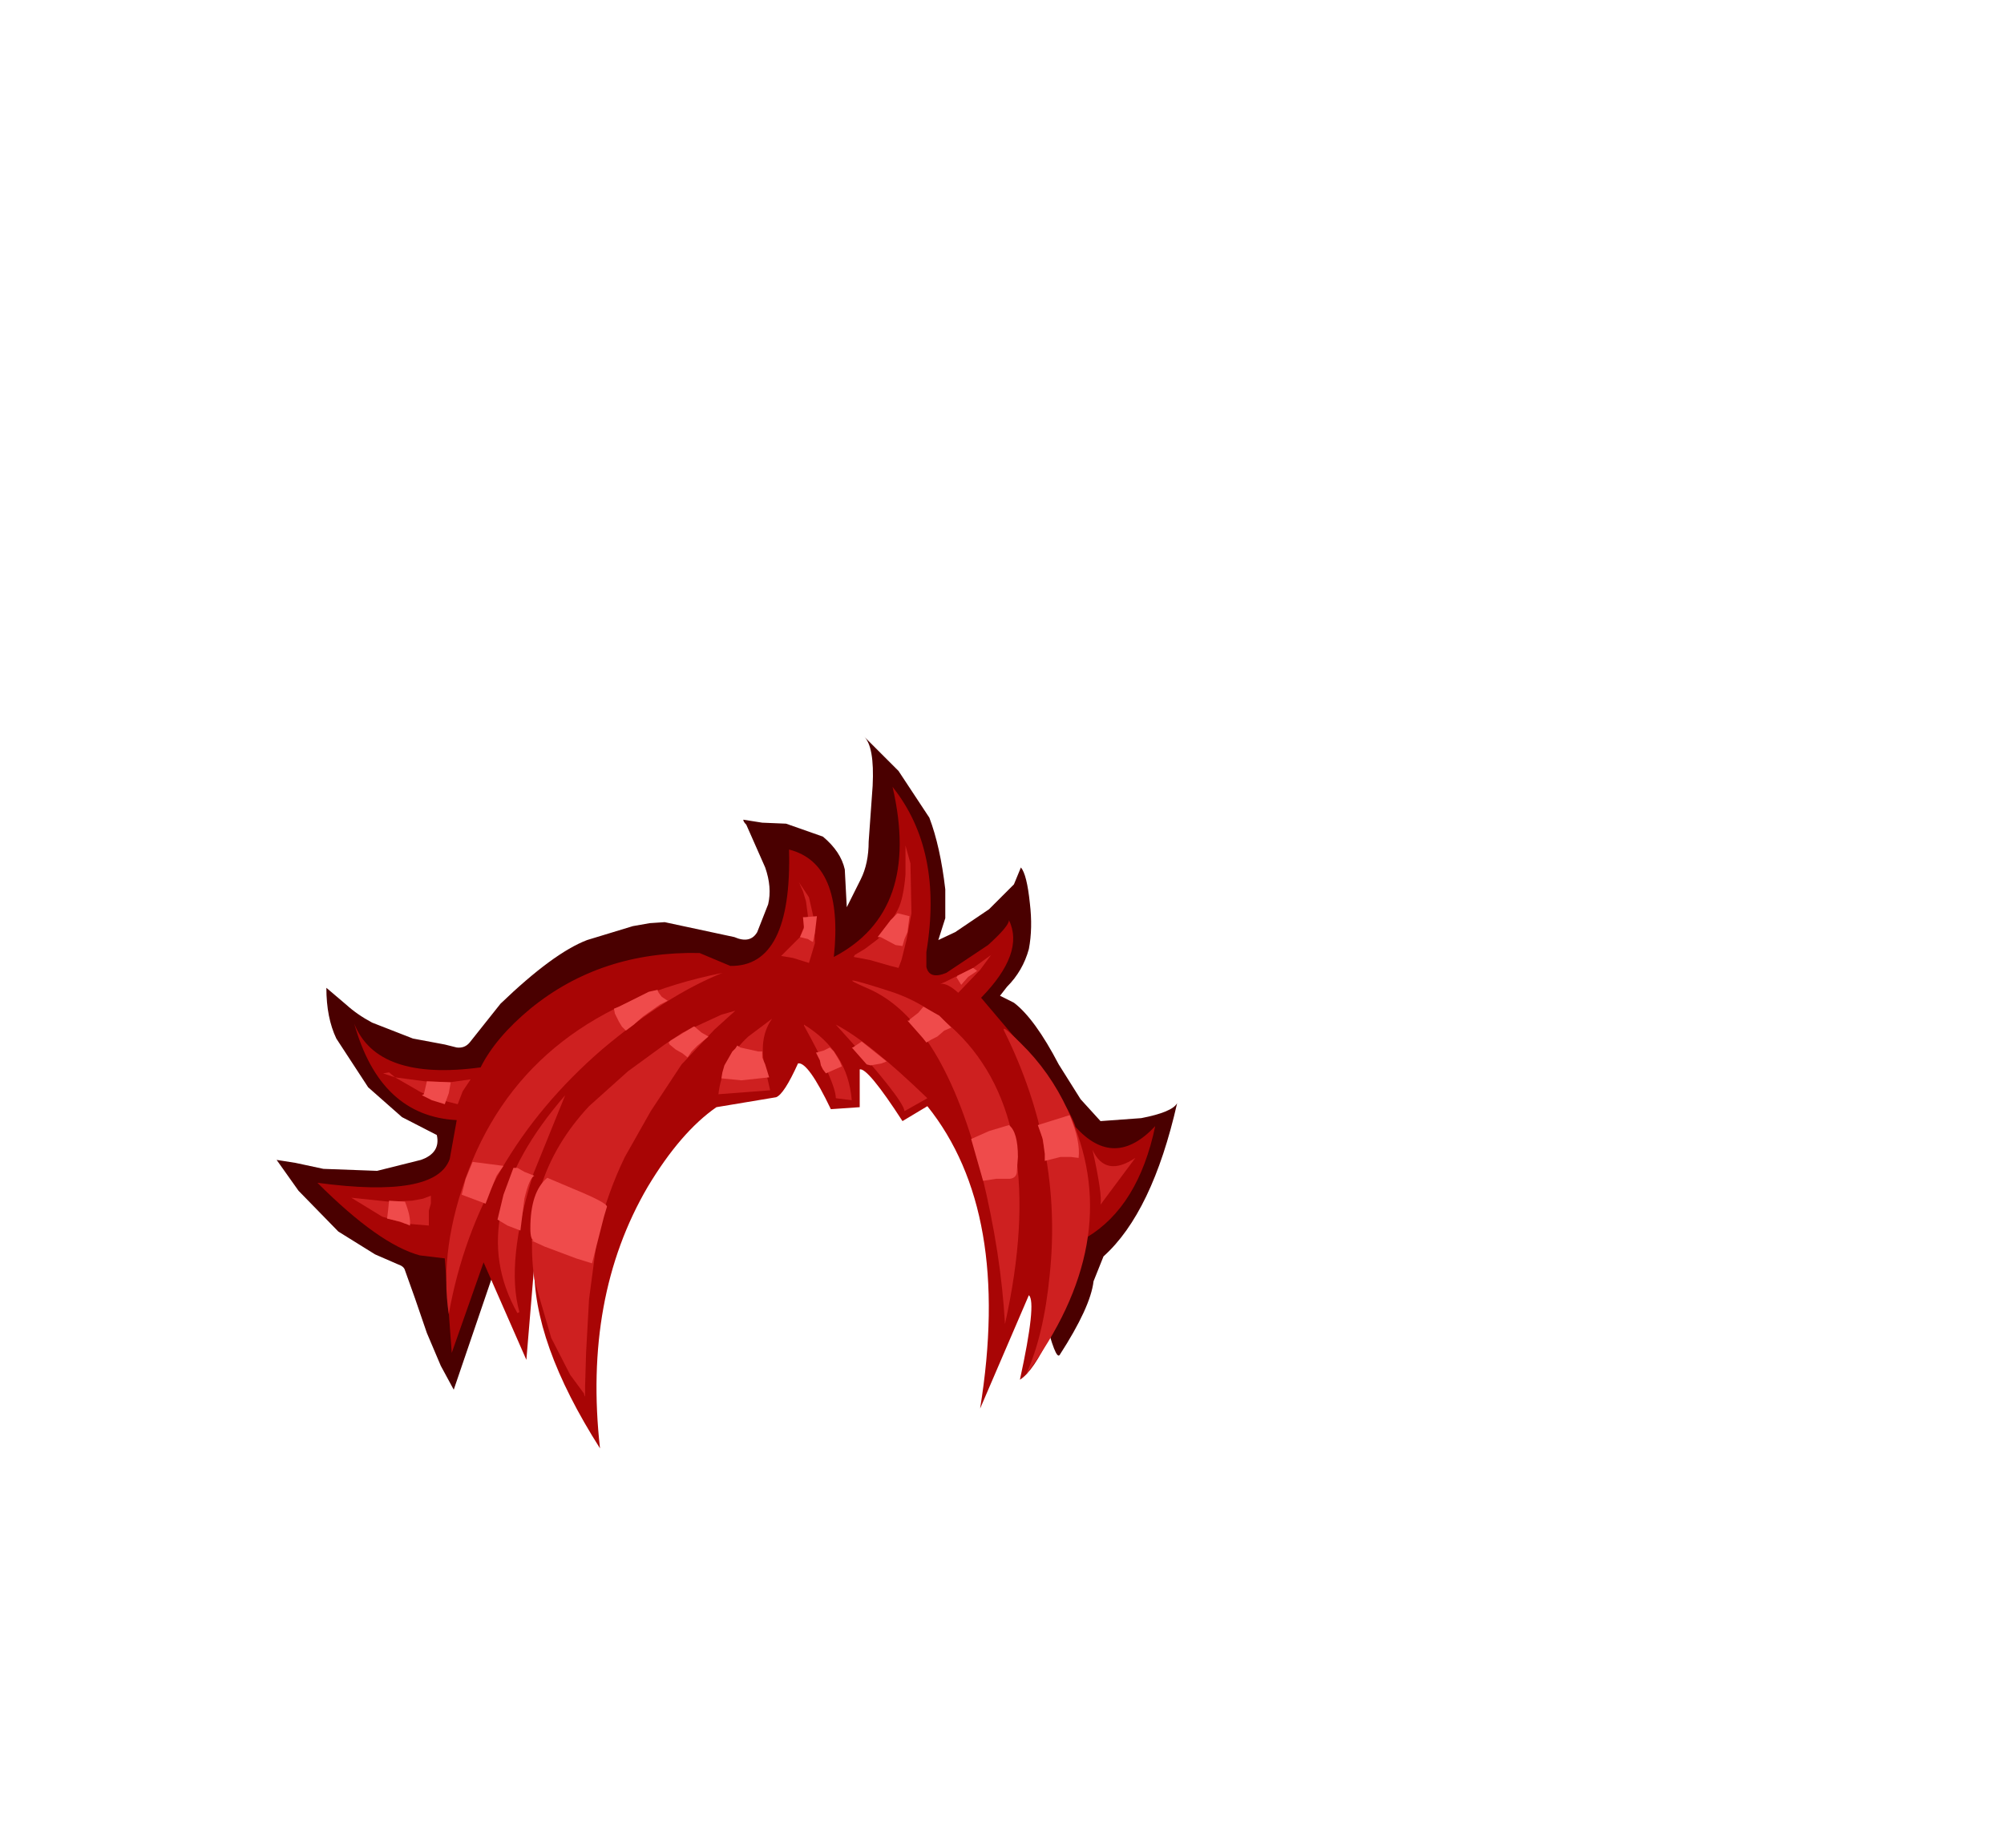 <?xml version="1.0" encoding="UTF-8" standalone="no"?>
<svg xmlns:xlink="http://www.w3.org/1999/xlink" height="92.9px" width="100.7px" xmlns="http://www.w3.org/2000/svg">
  <g transform="matrix(1.0, 0.0, 0.0, 1.0, 38.65, 49.75)">
    <use height="35.8" transform="matrix(1.0, 0.0, 0.0, 1.0, -24.75, -12.75)" width="45.25" xlink:href="#sprite0"/>
  </g>
  <defs>
    <g id="sprite0" transform="matrix(1.0, 0.0, 0.0, 1.0, 22.65, 17.9)">
      <use height="32.85" transform="matrix(1.0, 0.0, 0.0, 1.0, -22.65, -17.9)" width="45.25" xlink:href="#sprite1"/>
      <use height="33.25" transform="matrix(1.0, 0.0, 0.0, 1.0, -20.6, -15.35)" width="42.1" xlink:href="#sprite2"/>
      <use height="27.7" transform="matrix(1.0, 0.0, 0.0, 1.0, -18.9, -12.4)" width="39.4" xlink:href="#sprite3"/>
      <use height="17.6" transform="matrix(1.0, 0.0, 0.0, 1.0, -17.1, -9.0)" width="34.75" xlink:href="#sprite4"/>
    </g>
    <g id="sprite1" transform="matrix(1.0, 0.0, 0.0, 1.0, 22.65, 16.45)">
      <use height="32.85" transform="matrix(1.0, 0.0, 0.0, 1.0, -22.65, -16.45)" width="45.25" xlink:href="#shape0"/>
    </g>
    <g id="shape0" transform="matrix(1.0, 0.0, 0.0, 1.0, 22.65, 16.45)">
      <path d="M8.6 -14.7 L10.15 -12.35 Q10.7 -10.9 10.95 -8.75 L10.95 -7.3 10.6 -6.2 11.45 -6.6 13.15 -7.75 14.4 -9.0 14.75 -9.85 Q15.05 -9.5 15.2 -8.05 15.35 -6.8 15.15 -5.75 14.85 -4.65 14.05 -3.85 L13.7 -3.4 14.4 -3.05 Q15.45 -2.25 16.65 0.05 L17.75 1.8 18.75 2.9 20.8 2.75 Q22.35 2.45 22.6 2.0 21.35 7.5 18.9 9.7 L18.4 10.95 Q18.25 12.25 16.7 14.65 16.5 14.95 15.95 12.75 15.4 10.6 15.4 9.75 15.35 7.55 14.1 5.0 12.75 2.4 9.95 -0.25 7.65 -2.45 4.2 -2.55 L2.05 -2.55 -0.4 -2.1 Q-2.8 -1.55 -5.15 -0.05 -8.8 2.2 -10.6 5.75 L-11.1 7.5 -11.25 8.8 Q-11.25 9.5 -11.5 9.8 L-13.75 16.4 -14.4 15.2 -15.1 13.55 -15.7 11.8 -16.2 10.4 Q-16.25 10.2 -16.55 10.1 L-17.7 9.6 -19.55 8.45 -21.55 6.4 -22.65 4.85 -21.7 5.0 -20.3 5.3 -17.6 5.4 -15.4 4.85 Q-14.4 4.5 -14.6 3.6 L-16.35 2.7 -18.05 1.2 -19.65 -1.25 Q-20.15 -2.3 -20.15 -3.8 L-19.15 -2.95 Q-18.6 -2.45 -17.85 -2.05 L-15.8 -1.25 -14.2 -0.95 -13.6 -0.8 Q-13.2 -0.75 -12.95 -1.05 L-11.4 -3.0 Q-8.75 -5.55 -7.05 -6.2 L-4.75 -6.9 -3.9 -7.05 -3.15 -7.1 0.35 -6.35 Q1.15 -6.0 1.5 -6.6 L2.05 -8.0 Q2.25 -8.85 1.9 -9.85 L0.95 -12.0 Q0.8 -12.15 0.8 -12.25 L1.75 -12.1 2.95 -12.05 4.8 -11.4 Q5.7 -10.65 5.9 -9.75 L6.0 -7.85 6.7 -9.25 Q7.1 -10.05 7.1 -11.15 L7.3 -13.95 Q7.4 -15.95 6.85 -16.45 L8.6 -14.7" fill="#4a0000" fill-rule="evenodd" stroke="none"/>
    </g>
    <g id="sprite2" transform="matrix(1.0, 0.0, 0.0, 1.0, 21.05, 16.6)">
      <use height="33.25" transform="matrix(1.0, 0.0, 0.0, 1.0, -21.05, -16.6)" width="42.1" xlink:href="#shape1"/>
    </g>
    <g id="shape1" transform="matrix(1.0, 0.0, 0.0, 1.0, 21.05, 16.6)">
      <path d="M9.55 -7.55 Q9.7 -6.9 10.55 -7.25 L12.65 -8.65 Q13.7 -9.6 13.7 -9.9 14.5 -8.25 12.3 -6.0 L14.5 -3.4 Q16.75 -0.55 17.05 0.5 19.0 2.65 21.05 0.45 20.2 4.5 17.6 6.05 15.6 12.35 14.25 13.2 15.1 9.3 14.7 8.95 L12.25 14.65 Q13.85 4.75 9.6 -0.55 L8.35 0.2 Q6.6 -2.5 6.2 -2.4 L6.2 -0.5 4.75 -0.4 Q3.6 -2.8 3.1 -2.7 2.4 -1.15 2.0 -1.0 L-1.0 -0.5 Q-2.8 0.75 -4.45 3.5 -7.7 9.05 -6.85 16.65 -10.25 11.3 -10.15 7.4 L-10.55 12.2 -12.7 7.3 -14.3 11.85 -14.65 7.1 -15.9 6.95 Q-17.95 6.4 -21.05 3.3 -15.1 4.1 -14.4 2.1 L-14.05 0.15 Q-17.9 -0.05 -19.2 -4.7 -18.05 -1.8 -12.85 -2.5 -12.1 -4.0 -10.35 -5.45 -6.8 -8.35 -1.85 -8.25 L-0.3 -7.6 Q2.8 -7.55 2.65 -13.45 5.4 -12.75 4.9 -8.05 9.3 -10.35 7.85 -16.6 10.4 -13.4 9.55 -8.3 L9.55 -7.55" fill="#a80505" fill-rule="evenodd" stroke="none"/>
    </g>
    <g id="sprite3" transform="matrix(1.0, 0.0, 0.0, 1.0, 19.7, 13.85)">
      <use height="27.7" transform="matrix(1.0, 0.0, 0.0, 1.0, -19.7, -13.85)" width="39.4" xlink:href="#shape2"/>
    </g>
    <g id="shape2" transform="matrix(1.0, 0.0, 0.0, 1.0, 19.7, 13.85)">
      <path d="M-7.1 -3.6 Q-13.4 1.85 -14.8 9.7 -15.3 6.4 -13.8 2.45 -10.75 -5.5 -1.05 -7.45 -3.9 -6.3 -7.1 -3.6" fill="#ce2020" fill-rule="evenodd" stroke="none"/>
      <path d="M16.5 -0.1 Q19.15 6.1 14.2 12.75 15.1 10.8 15.4 7.7 16.05 1.45 13.15 -4.45 12.8 -5.1 14.3 -3.55 15.7 -2.05 16.5 -0.1" fill="#ce2020" fill-rule="evenodd" stroke="none"/>
      <path d="M-1.45 -4.6 L-3.1 -2.85 -4.65 -0.5 -5.95 1.8 Q-6.8 3.55 -7.3 5.55 L-7.75 8.95 -7.9 11.65 -7.95 13.35 -7.95 13.85 -8.0 13.75 -8.0 13.7 -8.7 12.75 -9.65 10.9 -10.35 8.5 -10.5 7.95 Q-11.2 2.95 -7.75 -0.75 L-5.8 -2.5 -3.95 -3.85 -3.05 -4.45 -1.1 -5.35 -0.4 -5.55 -1.45 -4.6" fill="#ce2020" fill-rule="evenodd" stroke="none"/>
      <path d="M-18.15 4.8 L-19.7 3.85 -17.8 4.05 -16.65 4.0 -16.1 3.9 -15.7 3.75 -15.7 4.15 -15.8 4.5 -15.8 5.25 -17.0 5.15 -18.15 4.8" fill="#ce2020" fill-rule="evenodd" stroke="none"/>
      <path d="M-17.5 -2.2 L-16.0 -2.0 -14.75 -1.95 -13.7 -2.1 -14.1 -1.5 -14.35 -0.85 -15.55 -1.15 -16.2 -1.45 -17.5 -2.2 -18.1 -2.4 -17.8 -2.45 -17.5 -2.2" fill="#ce2020" fill-rule="evenodd" stroke="none"/>
      <path d="M3.3 -11.25 L3.55 -10.15 3.6 -8.95 3.3 -7.95 2.5 -8.2 1.9 -8.3 2.85 -9.25 3.25 -10.3 3.15 -11.05 3.0 -11.55 2.8 -12.0 3.3 -11.25" fill="#ce2020" fill-rule="evenodd" stroke="none"/>
      <path d="M8.4 -12.95 L8.45 -10.45 8.2 -9.1 7.95 -8.1 7.8 -7.7 7.4 -7.8 6.35 -8.1 5.55 -8.25 5.6 -8.35 6.1 -8.65 6.7 -9.1 Q7.1 -9.4 7.75 -10.6 8.05 -11.15 8.15 -12.4 L8.15 -13.85 8.4 -12.95" fill="#ce2020" fill-rule="evenodd" stroke="none"/>
      <path d="M10.8 -6.45 Q10.25 -6.95 9.9 -6.9 L10.15 -7.0 11.55 -7.7 12.45 -8.35 11.9 -7.6 10.8 -6.45" fill="#ce2020" fill-rule="evenodd" stroke="none"/>
      <path d="M-11.35 9.65 Q-14.15 4.7 -8.95 -1.3 L-10.55 2.65 Q-11.95 7.1 -11.25 9.6 L-11.35 9.65" fill="#ce2020" fill-rule="evenodd" stroke="none"/>
      <path d="M10.7 -4.5 Q15.4 0.05 13.15 10.2 12.95 6.65 12.0 2.75 10.05 -5.0 6.3 -6.65 4.2 -7.55 7.45 -6.5 9.25 -5.9 10.7 -4.5" fill="#ce2020" fill-rule="evenodd" stroke="none"/>
      <path d="M17.55 1.45 Q18.2 2.85 19.7 1.85 L17.95 4.2 Q18.05 3.7 17.55 1.45" fill="#ce2020" fill-rule="evenodd" stroke="none"/>
      <path d="M0.25 -4.25 L1.45 -5.15 Q0.8 -4.25 1.05 -2.85 L1.35 -1.55 -1.25 -1.35 Q-1.05 -3.05 0.25 -4.25" fill="#ce2020" fill-rule="evenodd" stroke="none"/>
      <path d="M3.05 -4.8 L3.05 -4.85 Q5.25 -3.5 5.45 -1.05 L4.65 -1.15 Q4.65 -1.9 3.05 -4.8" fill="#ce2020" fill-rule="evenodd" stroke="none"/>
      <path d="M4.65 -4.85 Q6.3 -4.0 9.25 -1.15 L8.1 -0.5 Q8.05 -1.1 4.65 -4.85" fill="#ce2020" fill-rule="evenodd" stroke="none"/>
    </g>
    <g id="sprite4" transform="matrix(1.0, 0.0, 0.0, 1.0, 17.35, 8.8)">
      <use height="17.6" transform="matrix(1.0, 0.0, 0.0, 1.0, -17.35, -8.8)" width="34.75" xlink:href="#shape3"/>
    </g>
    <g id="shape3" transform="matrix(1.0, 0.0, 0.0, 1.0, 17.35, 8.8)">
      <path d="M-9.95 7.65 Q-10.15 7.65 -10.15 7.05 -10.15 5.2 -9.3 4.5 L-8.0 5.05 Q-6.3 5.75 -6.3 5.95 L-6.45 6.45 -7.05 8.8 -7.85 8.55 -9.45 7.95 -10.1 7.65 -9.95 7.65" fill="#ef4b4b" fill-rule="evenodd" stroke="none"/>
      <path d="M-10.8 4.0 L-10.45 4.2 -9.95 4.4 Q-10.2 4.5 -10.45 5.55 L-10.65 7.15 -11.3 6.9 -11.8 6.6 -11.5 5.35 -11.0 4.0 -10.8 4.0" fill="#ef4b4b" fill-rule="evenodd" stroke="none"/>
      <path d="M-13.6 5.35 L-13.4 4.55 -13.05 3.7 -11.5 3.9 -11.85 4.4 -12.15 5.15 -12.4 5.8 -13.6 5.35" fill="#ef4b4b" fill-rule="evenodd" stroke="none"/>
      <path d="M13.9 1.85 Q14.35 2.2 14.35 3.45 L14.3 4.15 Q14.3 4.5 13.95 4.55 L13.25 4.55 12.6 4.65 12.0 2.55 12.9 2.15 13.9 1.85" fill="#ef4b4b" fill-rule="evenodd" stroke="none"/>
      <path d="M15.6 2.55 L15.35 1.85 16.95 1.35 Q17.5 2.65 17.4 3.5 L17.0 3.45 16.5 3.45 15.7 3.65 15.7 3.3 15.6 2.55" fill="#ef4b4b" fill-rule="evenodd" stroke="none"/>
      <path d="M7.45 -7.6 L7.3 -7.6 7.95 -8.45 8.3 -8.8 8.9 -8.65 8.8 -7.85 8.65 -7.5 8.55 -7.15 8.2 -7.2 7.45 -7.6" fill="#ef4b4b" fill-rule="evenodd" stroke="none"/>
      <path d="M11.3 -5.65 L12.1 -6.05 12.3 -5.9 11.85 -5.6 11.5 -5.2 11.25 -5.6 11.3 -5.6 11.3 -5.65" fill="#ef4b4b" fill-rule="evenodd" stroke="none"/>
      <path d="M3.65 -8.6 L4.25 -8.65 4.15 -7.8 4.05 -7.35 Q3.95 -7.4 3.8 -7.5 L3.4 -7.6 3.6 -8.05 3.55 -8.6 3.65 -8.6" fill="#ef4b4b" fill-rule="evenodd" stroke="none"/>
      <path d="M-17.25 5.65 L-16.45 5.7 Q-16.15 6.45 -16.2 6.9 L-16.7 6.7 -17.35 6.55 -17.3 6.15 -17.25 5.65" fill="#ef4b4b" fill-rule="evenodd" stroke="none"/>
      <path d="M-14.15 -0.3 L-14.25 0.25 -14.45 0.8 -15.1 0.6 -15.6 0.35 -15.5 0.3 -15.35 -0.35 -14.15 -0.3" fill="#ef4b4b" fill-rule="evenodd" stroke="none"/>
      <path d="M1.5 -1.85 L1.5 -1.55 1.65 -1.2 1.85 -0.55 0.45 -0.4 -0.55 -0.5 -0.5 -0.8 -0.4 -1.15 0.0 -1.85 0.15 -2.0 0.25 -2.15 0.4 -2.05 1.3 -1.85 1.5 -1.85" fill="#ef4b4b" fill-rule="evenodd" stroke="none"/>
      <path d="M4.9 -2.05 L5.1 -1.85 5.4 -1.35 5.5 -1.1 4.7 -0.75 4.55 -0.95 4.45 -1.15 4.4 -1.4 4.2 -1.8 4.25 -1.8 4.6 -1.9 4.9 -2.05" fill="#ef4b4b" fill-rule="evenodd" stroke="none"/>
      <path d="M6.95 -1.15 L6.75 -1.2 6.0 -2.05 6.05 -2.05 6.5 -2.35 7.75 -1.35 7.5 -1.25 6.95 -1.15" fill="#ef4b4b" fill-rule="evenodd" stroke="none"/>
      <path d="M9.6 -4.1 L10.4 -3.65 10.7 -3.35 11.0 -3.05 10.65 -2.9 10.3 -2.6 10.0 -2.45 9.75 -2.3 9.55 -2.55 8.8 -3.4 8.9 -3.4 8.9 -3.45 9.35 -3.8 9.6 -4.1" fill="#ef4b4b" fill-rule="evenodd" stroke="none"/>
      <path d="M-1.9 -3.1 L-1.55 -2.8 -1.2 -2.6 -1.75 -2.15 -2.05 -1.85 -2.25 -1.55 -2.5 -1.75 -2.85 -1.95 -3.15 -2.2 -3.2 -2.3 -3.1 -2.4 -2.2 -2.95 -1.95 -3.1 -1.9 -3.1" fill="#ef4b4b" fill-rule="evenodd" stroke="none"/>
      <path d="M-5.7 -4.1 L-4.2 -4.85 -3.75 -4.95 -3.75 -4.9 -3.7 -4.8 -3.55 -4.6 -3.25 -4.4 -3.65 -4.2 -4.5 -3.6 -4.95 -3.2 -5.35 -2.9 -5.55 -3.1 -5.7 -3.35 -5.9 -3.75 -5.95 -4.0 -5.7 -4.1" fill="#ef4b4b" fill-rule="evenodd" stroke="none"/>
    </g>
  </defs>
</svg>
